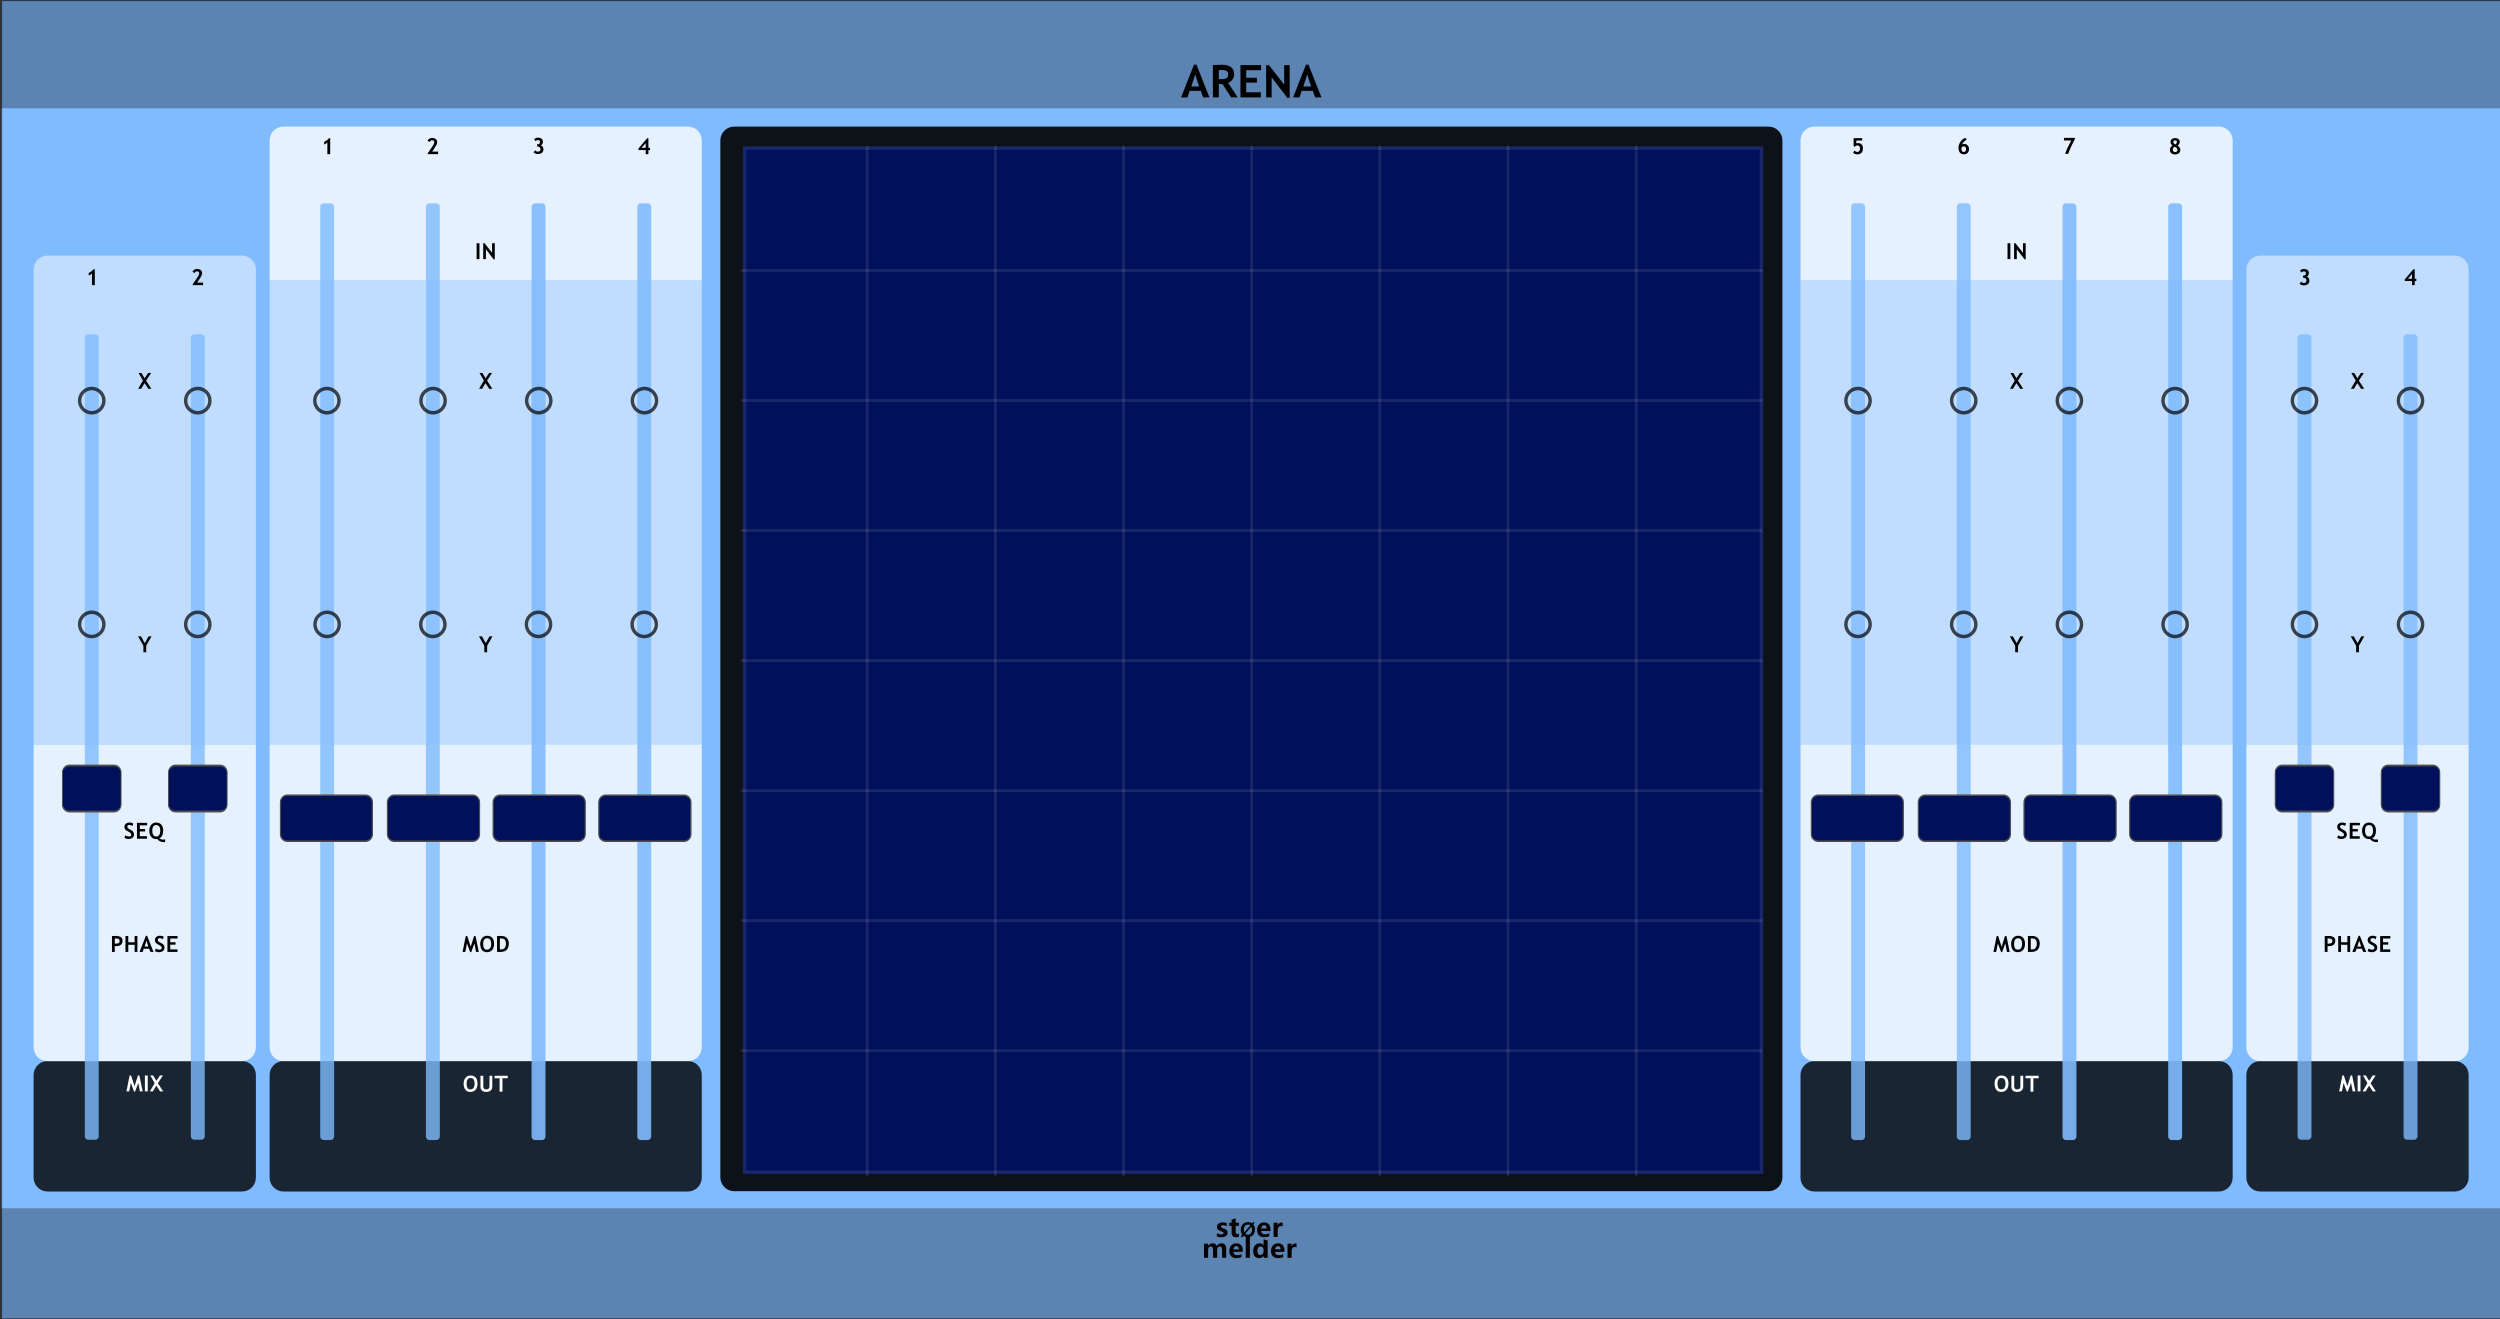 <?xml version="1.0" encoding="UTF-8" standalone="no"?>
<!DOCTYPE svg PUBLIC "-//W3C//DTD SVG 1.1//EN" "http://www.w3.org/Graphics/SVG/1.1/DTD/svg11.dtd">
<svg width="100%" height="100%" viewBox="0 0 720 380" version="1.1" xmlns="http://www.w3.org/2000/svg" xmlns:xlink="http://www.w3.org/1999/xlink" xml:space="preserve" xmlns:serif="http://www.serif.com/" style="fill-rule:evenodd;clip-rule:evenodd;stroke-linecap:round;stroke-linejoin:round;stroke-miterlimit:1.5;">
    <rect x="0" y="0" width="720" height="380" fill="#808080" stroke="none"/>
    <g id="panel" transform="matrix(0.835,0,0,1.043,-758.837,250.623)">
        <g transform="matrix(14.376,0,0,0.959,909.09,-240.235)">
            <rect x="0" y="0" width="60" height="380" style="fill:rgb(128,187,254);"/>
        </g>
        <g transform="matrix(1.198,0,0,0.959,1304.07,-213.396)">
            <g transform="matrix(13,0,0,13,10.058,0)">
                <path d="M0.491,0L0.438,-0.145L0.193,-0.145L0.144,0L0.002,0L0.288,-0.725L0.343,-0.725L0.631,0L0.491,0ZM0.315,-0.506L0.229,-0.242L0.401,-0.242L0.315,-0.506Z" style="fill-rule:nonzero;"/>
            </g>
            <g transform="matrix(13,0,0,13,18.291,0)">
                <path d="M0.477,0L0.286,-0.295C0.266,-0.296 0.24,-0.297 0.205,-0.299L0.205,0L0.073,0L0.073,-0.715C0.08,-0.715 0.108,-0.717 0.156,-0.719C0.204,-0.721 0.242,-0.723 0.271,-0.723C0.453,-0.723 0.544,-0.652 0.544,-0.512C0.544,-0.469 0.531,-0.431 0.506,-0.396C0.481,-0.361 0.45,-0.337 0.412,-0.322L0.623,0L0.477,0ZM0.205,-0.605L0.205,-0.406C0.229,-0.404 0.246,-0.403 0.259,-0.403C0.312,-0.403 0.351,-0.411 0.375,-0.426C0.4,-0.441 0.412,-0.47 0.412,-0.513C0.412,-0.548 0.399,-0.573 0.373,-0.587C0.346,-0.601 0.305,-0.608 0.248,-0.608C0.234,-0.608 0.22,-0.607 0.205,-0.605Z" style="fill-rule:nonzero;"/>
            </g>
            <g transform="matrix(13,0,0,13,26.232,0)">
                <path d="M0.2,-0.603L0.2,-0.435L0.437,-0.435L0.437,-0.327L0.2,-0.327L0.2,-0.113L0.524,-0.113L0.524,0L0.073,0L0.073,-0.715L0.53,-0.715L0.53,-0.603L0.2,-0.603Z" style="fill-rule:nonzero;"/>
            </g>
            <g transform="matrix(13,0,0,13,33.627,0)">
                <path d="M0.542,0.01L0.195,-0.443L0.195,0L0.073,0L0.073,-0.715L0.134,-0.715L0.472,-0.284L0.472,-0.715L0.594,-0.715L0.594,0.01L0.542,0.01Z" style="fill-rule:nonzero;"/>
            </g>
            <g transform="matrix(13,0,0,13,42.304,0)">
                <path d="M0.491,0L0.438,-0.145L0.193,-0.145L0.144,0L0.002,0L0.288,-0.725L0.343,-0.725L0.631,0L0.491,0ZM0.315,-0.506L0.229,-0.242L0.401,-0.242L0.315,-0.506Z" style="fill-rule:nonzero;"/>
            </g>
        </g>
        <g transform="matrix(0.84,0,0,0.84,508.337,16.211)">
            <g transform="matrix(1.198,0,0,0.959,893.633,-224.914)">
                <g transform="matrix(9,0,0,9,64.006,347.267)">
                    <path d="M0.919,0L0.762,0L0.762,-0.308C0.762,-0.391 0.732,-0.432 0.671,-0.432C0.643,-0.432 0.62,-0.42 0.602,-0.395C0.583,-0.369 0.574,-0.339 0.574,-0.303L0.574,0L0.417,0L0.417,-0.312C0.417,-0.392 0.387,-0.432 0.327,-0.432C0.298,-0.432 0.274,-0.42 0.256,-0.396C0.238,-0.372 0.229,-0.341 0.229,-0.301L0.229,0L0.072,0L0.072,-0.54L0.229,-0.54L0.229,-0.456L0.231,-0.456C0.25,-0.486 0.275,-0.51 0.307,-0.528C0.338,-0.545 0.371,-0.553 0.405,-0.553C0.481,-0.553 0.533,-0.519 0.561,-0.451C0.603,-0.519 0.663,-0.553 0.743,-0.553C0.86,-0.553 0.919,-0.481 0.919,-0.335L0.919,0Z" style="fill:rgb(10,1,1);fill-rule:nonzero;"/>
                </g>
                <g transform="matrix(9,0,0,9,72.978,347.267)">
                    <path d="M0.551,-0.226L0.196,-0.226C0.201,-0.142 0.252,-0.1 0.347,-0.1C0.407,-0.1 0.459,-0.115 0.505,-0.144L0.505,-0.028C0.456,-0.001 0.391,0.013 0.312,0.013C0.226,0.013 0.159,-0.011 0.111,-0.06C0.063,-0.108 0.04,-0.176 0.04,-0.262C0.04,-0.348 0.065,-0.419 0.116,-0.472C0.167,-0.526 0.23,-0.553 0.307,-0.553C0.384,-0.553 0.443,-0.53 0.487,-0.484C0.53,-0.437 0.551,-0.374 0.551,-0.292L0.551,-0.226ZM0.404,-0.324C0.404,-0.405 0.372,-0.445 0.306,-0.445C0.279,-0.445 0.255,-0.434 0.234,-0.412C0.214,-0.39 0.201,-0.361 0.195,-0.324L0.404,-0.324Z" style="fill:rgb(10,1,1);fill-rule:nonzero;"/>
                </g>
                <g transform="matrix(9,0,0,9,78.351,347.267)">
                    <rect x="0.069" y="-0.799" width="0.157" height="0.799" style="fill:rgb(10,1,1);fill-rule:nonzero;"/>
                </g>
                <g transform="matrix(9,0,0,9,81.149,347.267)">
                    <path d="M0.593,0L0.436,0L0.436,-0.076L0.433,-0.076C0.395,-0.017 0.339,0.013 0.264,0.013C0.195,0.013 0.141,-0.011 0.1,-0.06C0.06,-0.108 0.04,-0.174 0.04,-0.258C0.04,-0.346 0.062,-0.418 0.108,-0.472C0.153,-0.526 0.212,-0.553 0.286,-0.553C0.356,-0.553 0.405,-0.528 0.433,-0.477L0.436,-0.477L0.438,-0.707L0.593,-0.658L0.593,0ZM0.438,-0.306C0.438,-0.342 0.427,-0.372 0.405,-0.396C0.383,-0.42 0.356,-0.432 0.323,-0.432C0.284,-0.432 0.254,-0.417 0.232,-0.386C0.21,-0.356 0.199,-0.315 0.199,-0.263C0.199,-0.213 0.21,-0.175 0.231,-0.148C0.252,-0.121 0.281,-0.108 0.318,-0.108C0.353,-0.108 0.382,-0.122 0.404,-0.15C0.427,-0.179 0.438,-0.215 0.438,-0.261L0.438,-0.306Z" style="fill:rgb(10,1,1);fill-rule:nonzero;"/>
                </g>
                <g transform="matrix(9,0,0,9,87.265,347.267)">
                    <path d="M0.551,-0.226L0.196,-0.226C0.201,-0.142 0.252,-0.1 0.347,-0.1C0.407,-0.1 0.459,-0.115 0.505,-0.144L0.505,-0.028C0.456,-0.001 0.391,0.013 0.312,0.013C0.226,0.013 0.159,-0.011 0.111,-0.06C0.063,-0.108 0.04,-0.176 0.04,-0.262C0.04,-0.348 0.065,-0.419 0.116,-0.472C0.167,-0.526 0.23,-0.553 0.307,-0.553C0.384,-0.553 0.443,-0.53 0.487,-0.484C0.53,-0.437 0.551,-0.374 0.551,-0.292L0.551,-0.226ZM0.404,-0.324C0.404,-0.405 0.372,-0.445 0.306,-0.445C0.279,-0.445 0.255,-0.434 0.234,-0.412C0.214,-0.39 0.201,-0.361 0.195,-0.324L0.404,-0.324Z" style="fill:rgb(10,1,1);fill-rule:nonzero;"/>
                </g>
                <g transform="matrix(9,0,0,9,92.639,347.267)">
                    <path d="M0.416,-0.397C0.397,-0.408 0.374,-0.414 0.346,-0.414C0.31,-0.414 0.282,-0.4 0.261,-0.373C0.24,-0.345 0.229,-0.308 0.229,-0.26L0.229,0L0.072,0L0.072,-0.54L0.229,-0.54L0.229,-0.438L0.231,-0.438C0.257,-0.512 0.305,-0.549 0.374,-0.549C0.392,-0.549 0.406,-0.547 0.416,-0.543L0.416,-0.397Z" style="fill:rgb(10,1,1);fill-rule:nonzero;"/>
                </g>
            </g>
            <g transform="matrix(1.198,0,0,0.959,893.495,-231.786)">
                <g transform="matrix(9,0,0,9,68.666,347.267)">
                    <path d="M0.058,-0.145C0.112,-0.112 0.165,-0.096 0.216,-0.096C0.281,-0.096 0.314,-0.113 0.314,-0.148C0.314,-0.173 0.287,-0.193 0.233,-0.21C0.166,-0.231 0.12,-0.254 0.095,-0.28C0.07,-0.305 0.058,-0.34 0.058,-0.383C0.058,-0.436 0.079,-0.478 0.122,-0.508C0.165,-0.538 0.221,-0.553 0.291,-0.553C0.34,-0.553 0.388,-0.546 0.434,-0.531L0.434,-0.407C0.392,-0.432 0.346,-0.444 0.295,-0.444C0.27,-0.444 0.25,-0.44 0.235,-0.431C0.22,-0.422 0.212,-0.41 0.212,-0.396C0.212,-0.371 0.235,-0.351 0.28,-0.335C0.329,-0.319 0.366,-0.304 0.39,-0.291C0.415,-0.278 0.434,-0.26 0.447,-0.238C0.459,-0.216 0.466,-0.191 0.466,-0.163C0.466,-0.107 0.444,-0.064 0.399,-0.033C0.354,-0.002 0.295,0.013 0.22,0.013C0.162,0.013 0.107,0.004 0.058,-0.015L0.058,-0.145Z" style="fill:rgb(10,1,1);fill-rule:nonzero;"/>
                </g>
                <g transform="matrix(9,0,0,9,73.244,347.267)">
                    <path d="M0.39,-0.006C0.366,0.007 0.33,0.013 0.282,0.013C0.167,0.013 0.11,-0.047 0.11,-0.167L0.11,-0.422L0.021,-0.422L0.021,-0.54L0.11,-0.54L0.11,-0.659L0.267,-0.704L0.267,-0.54L0.39,-0.54L0.39,-0.422L0.267,-0.422L0.267,-0.195C0.267,-0.137 0.289,-0.108 0.335,-0.108C0.353,-0.108 0.371,-0.114 0.39,-0.124L0.39,-0.006Z" style="fill:rgb(10,1,1);fill-rule:nonzero;"/>
                </g>
                <g transform="matrix(6.6,0,0,6.6,77.105,347.267)">
                    <path d="M0.106,0.032L0.043,-0.021L0.122,-0.115C0.067,-0.183 0.04,-0.268 0.04,-0.368C0.04,-0.487 0.075,-0.584 0.144,-0.658C0.213,-0.732 0.305,-0.769 0.418,-0.769C0.5,-0.769 0.571,-0.748 0.63,-0.706L0.698,-0.785L0.761,-0.733L0.689,-0.65C0.748,-0.581 0.778,-0.493 0.778,-0.384C0.778,-0.266 0.743,-0.17 0.674,-0.097C0.605,-0.023 0.516,0.013 0.406,0.013C0.32,0.013 0.246,-0.011 0.182,-0.059L0.106,0.032ZM0.54,-0.6C0.506,-0.628 0.463,-0.642 0.413,-0.642C0.349,-0.642 0.297,-0.617 0.258,-0.569C0.218,-0.52 0.199,-0.455 0.199,-0.375C0.199,-0.319 0.208,-0.273 0.227,-0.234L0.54,-0.6ZM0.275,-0.165C0.311,-0.131 0.356,-0.114 0.409,-0.114C0.473,-0.114 0.524,-0.137 0.563,-0.184C0.601,-0.231 0.62,-0.294 0.62,-0.374C0.62,-0.435 0.61,-0.488 0.588,-0.533L0.275,-0.165Z" style="fill-rule:nonzero;"/>
                </g>
                <g transform="matrix(9,0,0,9,82.605,347.267)">
                    <path d="M0.551,-0.226L0.196,-0.226C0.201,-0.142 0.252,-0.1 0.347,-0.1C0.407,-0.1 0.459,-0.115 0.505,-0.144L0.505,-0.028C0.456,-0.001 0.391,0.013 0.312,0.013C0.226,0.013 0.159,-0.011 0.111,-0.06C0.063,-0.108 0.04,-0.176 0.04,-0.262C0.04,-0.348 0.065,-0.419 0.116,-0.472C0.167,-0.526 0.23,-0.553 0.307,-0.553C0.384,-0.553 0.443,-0.53 0.487,-0.484C0.53,-0.437 0.551,-0.374 0.551,-0.292L0.551,-0.226ZM0.404,-0.324C0.404,-0.405 0.372,-0.445 0.306,-0.445C0.279,-0.445 0.255,-0.434 0.234,-0.412C0.214,-0.39 0.201,-0.361 0.195,-0.324L0.404,-0.324Z" style="fill:rgb(10,1,1);fill-rule:nonzero;"/>
                </g>
                <g transform="matrix(9,0,0,9,87.979,347.267)">
                    <path d="M0.416,-0.397C0.397,-0.408 0.374,-0.414 0.346,-0.414C0.31,-0.414 0.282,-0.4 0.261,-0.373C0.24,-0.345 0.229,-0.308 0.229,-0.26L0.229,0L0.072,0L0.072,-0.54L0.229,-0.54L0.229,-0.438L0.231,-0.438C0.257,-0.512 0.305,-0.549 0.374,-0.549C0.392,-0.549 0.406,-0.547 0.416,-0.543L0.416,-0.397Z" style="fill:rgb(10,1,1);fill-rule:nonzero;"/>
                </g>
            </g>
        </g>
        <g transform="matrix(5.101,0,0,1.818,1062.29,-538.329)">
            <rect x="-30.034" y="347.456" width="169.102" height="16.91" style="fill:rgb(4,4,4);fill-opacity:0.3;"/>
        </g>
        <g transform="matrix(5.101,0,0,1.763,1062.29,-852.772)">
            <rect x="-30.034" y="347.456" width="169.102" height="16.91" style="fill:rgb(4,4,4);fill-opacity:0.3;"/>
        </g>
        <g transform="matrix(38.513,0,0,25.566,-530.806,-292.473)">
            <rect x="37.388" y="2.043" width="22.397" height="14.247" style="fill:none;stroke:black;stroke-opacity:0.6;stroke-width:0.02px;"/>
        </g>
        <g transform="matrix(1.127,0,0,1.345,914.619,-23.865)">
            <path d="M73.138,59.774C73.138,58.201 71.233,56.924 68.887,56.924L9.358,56.924C7.012,56.924 5.107,58.201 5.107,59.774L5.107,80.854C5.107,82.427 7.012,83.704 9.358,83.704L68.887,83.704C71.233,83.704 73.138,82.427 73.138,80.854L73.138,59.774Z" style="fill-opacity:0.8;"/>
        </g>
        <g transform="matrix(1.127,0,0,3.264,914.619,-220.482)">
            <path d="M73.138,56.924L5.107,56.924L5.107,82.529C5.107,83.178 7.012,83.704 9.358,83.704L68.887,83.704C71.233,83.704 73.138,83.178 73.138,82.529L73.138,56.924Z" style="fill:white;fill-opacity:0.8;"/>
        </g>
        <g transform="matrix(2.191,0,0,1.345,990.588,-23.865)">
            <path d="M73.138,59.774C73.138,58.201 72.158,56.924 70.95,56.924L7.294,56.924C6.087,56.924 5.107,58.201 5.107,59.774L5.107,80.854C5.107,82.427 6.087,83.704 7.294,83.704L70.95,83.704C72.158,83.704 73.138,82.427 73.138,80.854L73.138,59.774Z" style="fill-opacity:0.8;"/>
        </g>
        <g transform="matrix(2.191,0,0,4.785,990.588,-435.208)">
            <rect x="5.107" y="56.924" width="68.031" height="26.78" style="fill:white;fill-opacity:0.5;"/>
        </g>
        <g transform="matrix(1.127,0,0,5.041,914.619,-456.666)">
            <path d="M73.138,57.684C73.138,57.264 71.233,56.924 68.887,56.924L9.358,56.924C7.012,56.924 5.107,57.264 5.107,57.684L5.107,83.704L73.138,83.704L73.138,57.684Z" style="fill:white;fill-opacity:0.5;"/>
        </g>
        <g transform="matrix(2.191,0,0,3.264,990.588,-220.498)">
            <path d="M73.138,56.924L5.107,56.924L5.107,82.529C5.107,83.178 6.087,83.704 7.294,83.704L70.95,83.704C72.158,83.704 73.138,83.178 73.138,82.529L73.138,56.924Z" style="fill:white;fill-opacity:0.8;"/>
        </g>
        <g transform="matrix(2.191,0,0,1.587,990.588,-295.68)">
            <path d="M73.138,59.34C73.138,58.006 72.158,56.924 70.95,56.924L7.294,56.924C6.087,56.924 5.107,58.006 5.107,59.34L5.107,83.704L73.138,83.704L73.138,59.34Z" style="fill:white;fill-opacity:0.8;"/>
        </g>
        <g transform="matrix(1.127,0,0,1.345,1677.82,-23.865)">
            <path d="M73.138,59.774C73.138,58.201 71.233,56.924 68.887,56.924L9.358,56.924C7.012,56.924 5.107,58.201 5.107,59.774L5.107,80.854C5.107,82.427 7.012,83.704 9.358,83.704L68.887,83.704C71.233,83.704 73.138,82.427 73.138,80.854L73.138,59.774Z" style="fill-opacity:0.8;"/>
        </g>
        <g transform="matrix(2.191,0,0,1.345,1518.61,-23.865)">
            <path d="M73.138,59.774C73.138,58.201 72.158,56.924 70.95,56.924L7.294,56.924C6.087,56.924 5.107,58.201 5.107,59.774L5.107,80.854C5.107,82.427 6.087,83.704 7.294,83.704L70.95,83.704C72.158,83.704 73.138,82.427 73.138,80.854L73.138,59.774Z" style="fill-opacity:0.8;"/>
        </g>
        <g transform="matrix(2.191,0,0,4.785,1518.61,-435.208)">
            <rect x="5.107" y="56.924" width="68.031" height="26.78" style="fill:white;fill-opacity:0.5;"/>
        </g>
        <g transform="matrix(2.191,0,0,3.264,1518.61,-220.498)">
            <path d="M73.138,56.924L5.107,56.924L5.107,82.529C5.107,83.178 6.087,83.704 7.294,83.704L70.95,83.704C72.158,83.704 73.138,83.178 73.138,82.529L73.138,56.924Z" style="fill:white;fill-opacity:0.8;"/>
        </g>
        <g transform="matrix(2.191,0,0,1.587,1518.61,-295.68)">
            <path d="M73.138,59.34C73.138,58.006 72.158,56.924 70.95,56.924L7.294,56.924C6.087,56.924 5.107,58.006 5.107,59.34L5.107,83.704L73.138,83.704L73.138,59.34Z" style="fill:white;fill-opacity:0.8;"/>
        </g>
        <g transform="matrix(1.127,0,0,3.264,1677.82,-220.482)">
            <path d="M73.138,56.924L5.107,56.924L5.107,82.529C5.107,83.178 7.012,83.704 9.358,83.704L68.887,83.704C71.233,83.704 73.138,83.178 73.138,82.529L73.138,56.924Z" style="fill:white;fill-opacity:0.8;"/>
        </g>
        <g transform="matrix(1.127,0,0,5.041,1677.82,-456.666)">
            <path d="M73.138,57.684C73.138,57.264 71.233,56.924 68.887,56.924L9.358,56.924C7.012,56.924 5.107,57.264 5.107,57.684L5.107,83.704L73.138,83.704L73.138,57.684Z" style="fill:white;fill-opacity:0.5;"/>
        </g>
        <g transform="matrix(1.79,0,0,1.425,1133.42,-280.593)">
            <path d="M217.954,55.503C217.954,54.018 216.755,52.812 215.277,52.812L15.985,52.812C14.507,52.812 13.307,54.018 13.307,55.503L13.307,256.419C13.307,257.904 14.507,259.11 15.985,259.11L215.277,259.11C216.755,259.11 217.954,257.904 217.954,256.419L217.954,55.503Z" style="fill-opacity:0.9;"/>
        </g>
        <g transform="matrix(0.984,0,0,1.184,22.039,38.088)">
            <g transform="matrix(5.257,0,0,8.948,1134.72,-710.331)">
                <rect x="5.107" y="56.924" width="68.031" height="26.78" style="fill:rgb(0,16,90);"/>
                <path d="M73.138,83.704L5.107,83.704L5.107,56.924L73.138,56.924L73.138,83.704ZM5.339,57.014L5.339,83.614L72.906,83.614L72.906,57.014L5.339,57.014Z" style="fill:white;fill-opacity:0.1;"/>
            </g>
            <g transform="matrix(1.029,0,0,1.035,-30.089,-3.812)">
                <g transform="matrix(1.198,0,0,0.959,963,-235.7)">
                    <path d="M162.555,167.946L452.499,167.946" style="fill:none;stroke:white;stroke-opacity:0.1;stroke-width:0.67px;stroke-linecap:butt;"/>
                </g>
                <g transform="matrix(1.198,0,0,0.959,963,-206.397)">
                    <path d="M162.555,167.946L452.499,167.946" style="fill:none;stroke:white;stroke-opacity:0.1;stroke-width:0.67px;stroke-linecap:butt;"/>
                </g>
                <g transform="matrix(1.198,0,0,0.959,963,-177.095)">
                    <path d="M162.555,167.946L452.499,167.946" style="fill:none;stroke:white;stroke-opacity:0.1;stroke-width:0.67px;stroke-linecap:butt;"/>
                </g>
                <g transform="matrix(1.198,0,0,0.959,963,-147.793)">
                    <path d="M162.555,167.946L452.499,167.946" style="fill:none;stroke:white;stroke-opacity:0.1;stroke-width:0.67px;stroke-linecap:butt;"/>
                </g>
                <g transform="matrix(1.198,0,0,0.959,963,-265.002)">
                    <path d="M162.555,167.946L452.499,167.946" style="fill:none;stroke:white;stroke-opacity:0.1;stroke-width:0.67px;stroke-linecap:butt;"/>
                </g>
                <g transform="matrix(1.198,0,0,0.959,963,-294.304)">
                    <path d="M162.555,167.946L452.499,167.946" style="fill:none;stroke:white;stroke-opacity:0.1;stroke-width:0.67px;stroke-linecap:butt;"/>
                </g>
                <g transform="matrix(1.198,0,0,0.959,963,-323.606)">
                    <path d="M162.555,167.946L452.499,167.946" style="fill:none;stroke:white;stroke-opacity:0.1;stroke-width:0.67px;stroke-linecap:butt;"/>
                </g>
            </g>
            <g transform="matrix(1.029,0,0,1.035,-22.336,-6.483)">
                <g transform="matrix(1.198,0,0,0.959,971.341,-323.606)">
                    <path d="M294.25,141.591L294.25,383.101" style="fill:none;stroke:white;stroke-opacity:0.1;stroke-width:0.75px;stroke-linecap:butt;"/>
                </g>
                <g transform="matrix(1.198,0,0,0.959,1015,-323.606)">
                    <path d="M294.25,141.591L294.25,383.101" style="fill:none;stroke:white;stroke-opacity:0.1;stroke-width:0.75px;stroke-linecap:butt;"/>
                </g>
                <g transform="matrix(1.198,0,0,0.959,1058.66,-323.606)">
                    <path d="M294.25,141.591L294.25,383.101" style="fill:none;stroke:white;stroke-opacity:0.1;stroke-width:0.75px;stroke-linecap:butt;"/>
                </g>
                <g transform="matrix(1.198,0,0,0.959,1102.31,-323.599)">
                    <path d="M294.25,141.591L294.25,383.101" style="fill:none;stroke:white;stroke-opacity:0.1;stroke-width:0.75px;stroke-linecap:butt;"/>
                </g>
                <g transform="matrix(1.198,0,0,0.959,840.367,-323.599)">
                    <path d="M294.25,141.591L294.25,383.101" style="fill:none;stroke:white;stroke-opacity:0.1;stroke-width:0.75px;stroke-linecap:butt;"/>
                </g>
                <g transform="matrix(1.198,0,0,0.959,927.683,-323.606)">
                    <path d="M294.25,141.591L294.25,383.101" style="fill:none;stroke:white;stroke-opacity:0.1;stroke-width:0.75px;stroke-linecap:butt;"/>
                </g>
                <g transform="matrix(1.198,0,0,0.959,884.025,-323.606)">
                    <path d="M294.25,141.591L294.25,383.101" style="fill:none;stroke:white;stroke-opacity:0.1;stroke-width:0.75px;stroke-linecap:butt;"/>
                </g>
            </g>
        </g>
        <g transform="matrix(1,0,0,1,-0.544,0)">
            <g transform="matrix(1.675,0,0,0.992,981.243,-249.26)">
                <path d="M25.865,66.602C25.865,66.068 25.544,65.635 25.149,65.635L23.719,65.635C23.324,65.635 23.004,66.068 23.004,66.602L23.004,325.411C23.004,325.944 23.324,326.377 23.719,326.377L25.149,326.377C25.544,326.377 25.865,325.944 25.865,325.411L25.865,66.602Z" style="fill:rgb(128,187,254);fill-opacity:0.8;"/>
            </g>
            <g transform="matrix(1.675,0,0,0.992,1090.61,-249.26)">
                <path d="M25.865,66.602C25.865,66.068 25.544,65.635 25.149,65.635L23.719,65.635C23.324,65.635 23.004,66.068 23.004,66.602L23.004,325.411C23.004,325.944 23.324,326.377 23.719,326.377L25.149,326.377C25.544,326.377 25.865,325.944 25.865,325.411L25.865,66.602Z" style="fill:rgb(128,187,254);fill-opacity:0.9;"/>
            </g>
            <g transform="matrix(1.675,0,0,0.992,1017.7,-249.26)">
                <path d="M25.865,66.602C25.865,66.068 25.544,65.635 25.149,65.635L23.719,65.635C23.324,65.635 23.004,66.068 23.004,66.602L23.004,325.411C23.004,325.944 23.324,326.377 23.719,326.377L25.149,326.377C25.544,326.377 25.865,325.944 25.865,325.411L25.865,66.602Z" style="fill:rgb(128,187,254);fill-opacity:0.8;"/>
            </g>
            <g transform="matrix(1.675,0,0,0.992,1054.15,-249.26)">
                <path d="M25.865,66.602C25.865,66.068 25.544,65.635 25.149,65.635L23.719,65.635C23.324,65.635 23.004,66.068 23.004,66.602L23.004,325.411C23.004,325.944 23.324,326.377 23.719,326.377L25.149,326.377C25.544,326.377 25.865,325.944 25.865,325.411L25.865,66.602Z" style="fill:rgb(128,187,254);fill-opacity:0.9;"/>
            </g>
        </g>
        <g transform="matrix(1.675,0,0,0.853,899.512,-203.97)">
            <path d="M25.865,66.759C25.865,66.139 25.544,65.635 25.149,65.635L23.719,65.635C23.324,65.635 23.004,66.139 23.004,66.759L23.004,325.254C23.004,325.874 23.324,326.377 23.719,326.377L25.149,326.377C25.544,326.377 25.865,325.874 25.865,325.254L25.865,66.759Z" style="fill:rgb(128,187,254);fill-opacity:0.8;"/>
        </g>
        <g transform="matrix(1.675,0,0,0.853,936.083,-203.97)">
            <path d="M25.865,66.759C25.865,66.139 25.544,65.635 25.149,65.635L23.719,65.635C23.324,65.635 23.004,66.139 23.004,66.759L23.004,325.254C23.004,325.874 23.324,326.377 23.719,326.377L25.149,326.377C25.544,326.377 25.865,325.874 25.865,325.254L25.865,66.759Z" style="fill:rgb(128,187,254);fill-opacity:0.8;"/>
        </g>
        <g transform="matrix(1,0,0,1,-0.544,0)">
            <g transform="matrix(1.675,0,0,0.992,1618.63,-249.26)">
                <path d="M25.865,66.602C25.865,66.068 25.544,65.635 25.149,65.635L23.719,65.635C23.324,65.635 23.004,66.068 23.004,66.602L23.004,325.411C23.004,325.944 23.324,326.377 23.719,326.377L25.149,326.377C25.544,326.377 25.865,325.944 25.865,325.411L25.865,66.602Z" style="fill:rgb(128,187,254);fill-opacity:0.9;"/>
            </g>
            <g transform="matrix(1.675,0,0,0.992,1545.72,-249.26)">
                <path d="M25.865,66.602C25.865,66.068 25.544,65.635 25.149,65.635L23.719,65.635C23.324,65.635 23.004,66.068 23.004,66.602L23.004,325.411C23.004,325.944 23.324,326.377 23.719,326.377L25.149,326.377C25.544,326.377 25.865,325.944 25.865,325.411L25.865,66.602Z" style="fill:rgb(128,187,254);fill-opacity:0.8;"/>
            </g>
            <g transform="matrix(1.675,0,0,0.992,1582.18,-249.26)">
                <path d="M25.865,66.602C25.865,66.068 25.544,65.635 25.149,65.635L23.719,65.635C23.324,65.635 23.004,66.068 23.004,66.602L23.004,325.411C23.004,325.944 23.324,326.377 23.719,326.377L25.149,326.377C25.544,326.377 25.865,325.944 25.865,325.411L25.865,66.602Z" style="fill:rgb(128,187,254);fill-opacity:0.9;"/>
            </g>
            <g transform="matrix(1.675,0,0,0.992,1509.27,-249.26)">
                <path d="M25.865,66.602C25.865,66.068 25.544,65.635 25.149,65.635L23.719,65.635C23.324,65.635 23.004,66.068 23.004,66.602L23.004,325.411C23.004,325.944 23.324,326.377 23.719,326.377L25.149,326.377C25.544,326.377 25.865,325.944 25.865,325.411L25.865,66.602Z" style="fill:rgb(128,187,254);fill-opacity:0.8;"/>
            </g>
        </g>
        <g transform="matrix(1.675,0,0,0.853,1662.71,-203.97)">
            <path d="M25.865,66.759C25.865,66.139 25.544,65.635 25.149,65.635L23.719,65.635C23.324,65.635 23.004,66.139 23.004,66.759L23.004,325.254C23.004,325.874 23.324,326.377 23.719,326.377L25.149,326.377C25.544,326.377 25.865,325.874 25.865,325.254L25.865,66.759Z" style="fill:rgb(128,187,254);fill-opacity:0.8;"/>
        </g>
        <g transform="matrix(1.675,0,0,0.853,1699.28,-203.97)">
            <path d="M25.865,66.759C25.865,66.139 25.544,65.635 25.149,65.635L23.719,65.635C23.324,65.635 23.004,66.139 23.004,66.759L23.004,325.254C23.004,325.874 23.324,326.377 23.719,326.377L25.149,326.377C25.544,326.377 25.865,325.874 25.865,325.254L25.865,66.759Z" style="fill:rgb(128,187,254);fill-opacity:0.8;"/>
        </g>
        <g transform="matrix(1,0,0,1,-0.325,0)">
            <g transform="matrix(1.253,0,0,1.347,989.779,-297.939)">
                <path d="M38.128,207.245C38.128,206.459 37.271,205.822 36.216,205.822L14.743,205.822C13.688,205.822 12.831,206.459 12.831,207.245L12.831,213.815C12.831,214.601 13.688,215.238 14.743,215.238L36.216,215.238C37.271,215.238 38.128,214.601 38.128,213.815L38.128,207.245Z" style="fill:rgb(0,16,90);stroke:rgb(77,77,77);stroke-width:0.34px;stroke-linecap:square;"/>
            </g>
            <g transform="matrix(1.255,0,0,1.347,1026.65,-297.939)">
                <path d="M38.128,207.245C38.128,206.459 37.272,205.822 36.218,205.822L14.74,205.822C13.687,205.822 12.831,206.459 12.831,207.245L12.831,213.815C12.831,214.601 13.687,215.238 14.74,215.238L36.218,215.238C37.272,215.238 38.128,214.601 38.128,213.815L38.128,207.245Z" style="fill:rgb(0,16,90);stroke:rgb(77,77,77);stroke-width:0.34px;stroke-linecap:square;"/>
            </g>
            <g transform="matrix(1.255,0,0,1.347,1063.1,-297.939)">
                <path d="M38.128,207.245C38.128,206.459 37.272,205.822 36.218,205.822L14.74,205.822C13.687,205.822 12.831,206.459 12.831,207.245L12.831,213.815C12.831,214.601 13.687,215.238 14.74,215.238L36.218,215.238C37.272,215.238 38.128,214.601 38.128,213.815L38.128,207.245Z" style="fill:rgb(0,16,90);stroke:rgb(77,77,77);stroke-width:0.34px;stroke-linecap:square;"/>
            </g>
            <g transform="matrix(1.255,0,0,1.347,1099.56,-297.939)">
                <path d="M38.128,207.245C38.128,206.459 37.272,205.822 36.218,205.822L14.74,205.822C13.687,205.822 12.831,206.459 12.831,207.245L12.831,213.815C12.831,214.601 13.687,215.238 14.74,215.238L36.218,215.238C37.272,215.238 38.128,214.601 38.128,213.815L38.128,207.245Z" style="fill:rgb(0,16,90);stroke:rgb(77,77,77);stroke-width:0.34px;stroke-linecap:square;"/>
            </g>
        </g>
        <g transform="matrix(0.799,0,0,1.347,920.074,-306.143)">
            <path d="M38.128,207.245C38.128,206.459 36.784,205.822 35.13,205.822L15.829,205.822C14.175,205.822 12.831,206.459 12.831,207.245L12.831,213.815C12.831,214.601 14.175,215.238 15.829,215.238L35.13,215.238C36.784,215.238 38.128,214.601 38.128,213.815L38.128,207.245Z" style="fill:rgb(0,16,90);stroke:rgb(77,77,77);stroke-width:0.39px;stroke-linecap:square;"/>
        </g>
        <g transform="matrix(0.799,0,0,1.347,956.645,-306.143)">
            <path d="M38.128,207.245C38.128,206.459 36.784,205.822 35.13,205.822L15.829,205.822C14.175,205.822 12.831,206.459 12.831,207.245L12.831,213.815C12.831,214.601 14.175,215.238 15.829,215.238L35.13,215.238C36.784,215.238 38.128,214.601 38.128,213.815L38.128,207.245Z" style="fill:rgb(0,16,90);stroke:rgb(77,77,77);stroke-width:0.39px;stroke-linecap:square;"/>
        </g>
        <g transform="matrix(1,0,0,1,-0.325,0)">
            <g transform="matrix(1.253,0,0,1.347,1517.8,-297.939)">
                <path d="M38.128,207.245C38.128,206.459 37.271,205.822 36.216,205.822L14.743,205.822C13.688,205.822 12.831,206.459 12.831,207.245L12.831,213.815C12.831,214.601 13.688,215.238 14.743,215.238L36.216,215.238C37.271,215.238 38.128,214.601 38.128,213.815L38.128,207.245Z" style="fill:rgb(0,16,90);stroke:rgb(77,77,77);stroke-width:0.34px;stroke-linecap:square;"/>
            </g>
            <g transform="matrix(1.255,0,0,1.347,1554.67,-297.939)">
                <path d="M38.128,207.245C38.128,206.459 37.272,205.822 36.218,205.822L14.74,205.822C13.687,205.822 12.831,206.459 12.831,207.245L12.831,213.815C12.831,214.601 13.687,215.238 14.74,215.238L36.218,215.238C37.272,215.238 38.128,214.601 38.128,213.815L38.128,207.245Z" style="fill:rgb(0,16,90);stroke:rgb(77,77,77);stroke-width:0.34px;stroke-linecap:square;"/>
            </g>
            <g transform="matrix(1.255,0,0,1.347,1591.12,-297.939)">
                <path d="M38.128,207.245C38.128,206.459 37.272,205.822 36.218,205.822L14.74,205.822C13.687,205.822 12.831,206.459 12.831,207.245L12.831,213.815C12.831,214.601 13.687,215.238 14.74,215.238L36.218,215.238C37.272,215.238 38.128,214.601 38.128,213.815L38.128,207.245Z" style="fill:rgb(0,16,90);stroke:rgb(77,77,77);stroke-width:0.34px;stroke-linecap:square;"/>
            </g>
            <g transform="matrix(1.255,0,0,1.347,1627.58,-297.939)">
                <path d="M38.128,207.245C38.128,206.459 37.272,205.822 36.218,205.822L14.74,205.822C13.687,205.822 12.831,206.459 12.831,207.245L12.831,213.815C12.831,214.601 13.687,215.238 14.74,215.238L36.218,215.238C37.272,215.238 38.128,214.601 38.128,213.815L38.128,207.245Z" style="fill:rgb(0,16,90);stroke:rgb(77,77,77);stroke-width:0.34px;stroke-linecap:square;"/>
            </g>
        </g>
        <g transform="matrix(0.799,0,0,1.347,1683.27,-306.143)">
            <path d="M38.128,207.245C38.128,206.459 36.784,205.822 35.13,205.822L15.829,205.822C14.175,205.822 12.831,206.459 12.831,207.245L12.831,213.815C12.831,214.601 14.175,215.238 15.829,215.238L35.13,215.238C36.784,215.238 38.128,214.601 38.128,213.815L38.128,207.245Z" style="fill:rgb(0,16,90);stroke:rgb(77,77,77);stroke-width:0.39px;stroke-linecap:square;"/>
        </g>
        <g transform="matrix(0.799,0,0,1.347,1719.84,-306.143)">
            <path d="M38.128,207.245C38.128,206.459 36.784,205.822 35.13,205.822L15.829,205.822C14.175,205.822 12.831,206.459 12.831,207.245L12.831,213.815C12.831,214.601 14.175,215.238 15.829,215.238L35.13,215.238C36.784,215.238 38.128,214.601 38.128,213.815L38.128,207.245Z" style="fill:rgb(0,16,90);stroke:rgb(77,77,77);stroke-width:0.39px;stroke-linecap:square;"/>
        </g>
        <g transform="matrix(1.198,-1.2326e-32,0,0.959,909.008,-58.461)">
            <g transform="matrix(6.4,0,0,6.4,35.384,51.892)">
                <path d="M0.039,-0.04L0.086,-0.153C0.136,-0.118 0.185,-0.101 0.234,-0.101C0.308,-0.101 0.346,-0.127 0.346,-0.179C0.346,-0.203 0.337,-0.226 0.319,-0.249C0.302,-0.271 0.266,-0.295 0.211,-0.323C0.156,-0.351 0.119,-0.373 0.1,-0.391C0.081,-0.409 0.066,-0.43 0.056,-0.454C0.046,-0.479 0.041,-0.506 0.041,-0.535C0.041,-0.59 0.061,-0.636 0.101,-0.673C0.142,-0.709 0.194,-0.728 0.257,-0.728C0.34,-0.728 0.401,-0.712 0.439,-0.681L0.401,-0.572C0.356,-0.604 0.309,-0.62 0.26,-0.62C0.23,-0.62 0.208,-0.612 0.192,-0.596C0.176,-0.581 0.167,-0.561 0.167,-0.536C0.167,-0.495 0.213,-0.452 0.304,-0.408C0.352,-0.385 0.386,-0.363 0.407,-0.344C0.428,-0.324 0.444,-0.301 0.456,-0.275C0.467,-0.248 0.472,-0.219 0.472,-0.187C0.472,-0.129 0.449,-0.081 0.404,-0.044C0.358,-0.007 0.297,0.012 0.22,0.012C0.153,0.012 0.093,-0.005 0.039,-0.04Z" style="fill-rule:nonzero;"/>
            </g>
            <g transform="matrix(6.4,0,0,6.4,38.784,51.892)">
                <path d="M0.2,-0.603L0.2,-0.435L0.437,-0.435L0.437,-0.327L0.2,-0.327L0.2,-0.113L0.524,-0.113L0.524,0L0.073,0L0.073,-0.715L0.53,-0.715L0.53,-0.603L0.2,-0.603Z" style="fill-rule:nonzero;"/>
            </g>
            <g transform="matrix(6.4,0,0,6.4,42.553,51.892)">
                <path d="M0.751,0.148C0.73,0.151 0.708,0.152 0.686,0.152C0.625,0.152 0.57,0.14 0.519,0.115C0.468,0.091 0.428,0.056 0.4,0.012C0.388,0.014 0.368,0.016 0.342,0.016C0.248,0.016 0.174,-0.02 0.12,-0.09C0.066,-0.16 0.039,-0.251 0.039,-0.361C0.039,-0.466 0.067,-0.553 0.122,-0.623C0.177,-0.693 0.25,-0.728 0.342,-0.728C0.445,-0.728 0.524,-0.696 0.58,-0.631C0.636,-0.566 0.664,-0.477 0.664,-0.361C0.664,-0.19 0.608,-0.076 0.496,-0.019C0.532,0.02 0.59,0.04 0.673,0.04C0.703,0.04 0.729,0.036 0.751,0.03L0.751,0.148ZM0.171,-0.361C0.171,-0.286 0.186,-0.224 0.216,-0.173C0.246,-0.123 0.288,-0.098 0.342,-0.098C0.404,-0.098 0.452,-0.121 0.484,-0.167C0.516,-0.213 0.532,-0.278 0.532,-0.361C0.532,-0.53 0.469,-0.615 0.342,-0.615C0.286,-0.615 0.243,-0.592 0.214,-0.547C0.185,-0.502 0.171,-0.44 0.171,-0.361Z" style="fill-rule:nonzero;"/>
            </g>
        </g>
        <g transform="matrix(1.198,-1.2326e-32,0,0.959,909.189,-27.203)">
            <g transform="matrix(6.4,0,0,6.4,31.433,51.892)">
                <path d="M0.2,-0.263L0.2,0L0.073,0L0.073,-0.715C0.158,-0.718 0.207,-0.72 0.222,-0.72C0.335,-0.72 0.417,-0.703 0.469,-0.668C0.522,-0.634 0.548,-0.579 0.548,-0.506C0.548,-0.342 0.451,-0.26 0.258,-0.26C0.243,-0.26 0.224,-0.261 0.2,-0.263ZM0.2,-0.605L0.2,-0.376C0.222,-0.374 0.239,-0.373 0.251,-0.373C0.309,-0.373 0.351,-0.382 0.378,-0.402C0.405,-0.421 0.418,-0.452 0.418,-0.496C0.418,-0.57 0.358,-0.607 0.239,-0.607C0.225,-0.607 0.213,-0.607 0.2,-0.605Z" style="fill-rule:nonzero;"/>
            </g>
            <g transform="matrix(6.4,0,0,6.4,35.317,51.892)">
                <path d="M0.485,0L0.485,-0.322L0.2,-0.322L0.2,0L0.073,0L0.073,-0.715L0.2,-0.715L0.2,-0.435L0.485,-0.435L0.485,-0.715L0.61,-0.715L0.61,0L0.485,0Z" style="fill-rule:nonzero;"/>
            </g>
            <g transform="matrix(6.4,0,0,6.4,39.82,51.892)">
                <path d="M0.491,0L0.438,-0.145L0.193,-0.145L0.144,0L0.002,0L0.288,-0.725L0.343,-0.725L0.631,0L0.491,0ZM0.315,-0.506L0.229,-0.242L0.401,-0.242L0.315,-0.506Z" style="fill-rule:nonzero;"/>
            </g>
            <g transform="matrix(6.4,0,0,6.4,44.001,51.892)">
                <path d="M0.039,-0.04L0.086,-0.153C0.136,-0.118 0.185,-0.101 0.234,-0.101C0.308,-0.101 0.346,-0.127 0.346,-0.179C0.346,-0.203 0.337,-0.226 0.319,-0.249C0.302,-0.271 0.266,-0.295 0.211,-0.323C0.156,-0.351 0.119,-0.373 0.1,-0.391C0.081,-0.409 0.066,-0.43 0.056,-0.454C0.046,-0.479 0.041,-0.506 0.041,-0.535C0.041,-0.59 0.061,-0.636 0.101,-0.673C0.142,-0.709 0.194,-0.728 0.257,-0.728C0.34,-0.728 0.401,-0.712 0.439,-0.681L0.401,-0.572C0.356,-0.604 0.309,-0.62 0.26,-0.62C0.23,-0.62 0.208,-0.612 0.192,-0.596C0.176,-0.581 0.167,-0.561 0.167,-0.536C0.167,-0.495 0.213,-0.452 0.304,-0.408C0.352,-0.385 0.386,-0.363 0.407,-0.344C0.428,-0.324 0.444,-0.301 0.456,-0.275C0.467,-0.248 0.472,-0.219 0.472,-0.187C0.472,-0.129 0.449,-0.081 0.404,-0.044C0.358,-0.007 0.297,0.012 0.22,0.012C0.153,0.012 0.093,-0.005 0.039,-0.04Z" style="fill-rule:nonzero;"/>
            </g>
            <g transform="matrix(6.4,0,0,6.4,47.401,51.892)">
                <path d="M0.2,-0.603L0.2,-0.435L0.437,-0.435L0.437,-0.327L0.2,-0.327L0.2,-0.113L0.524,-0.113L0.524,0L0.073,0L0.073,-0.715L0.53,-0.715L0.53,-0.603L0.2,-0.603Z" style="fill-rule:nonzero;"/>
            </g>
        </g>
        <g transform="matrix(1.198,0,0,0.959,909.292,11.307)">
            <g transform="matrix(6.4,0,0,6.4,35.912,51.892)">
                <path d="M0.74,0L0.617,0L0.543,-0.385L0.399,0.01L0.354,0.01L0.209,-0.385L0.132,0L0.01,0L0.154,-0.715L0.221,-0.715L0.376,-0.233L0.527,-0.715L0.594,-0.715L0.74,0Z" style="fill:white;fill-rule:nonzero;"/>
            </g>
            <g transform="matrix(6.4,0,0,6.4,40.809,51.892)">
                <rect x="0.076" y="-0.715" width="0.127" height="0.715" style="fill:white;fill-rule:nonzero;"/>
            </g>
            <g transform="matrix(6.4,0,0,6.4,42.718,51.892)">
                <path d="M0.46,0L0.291,-0.257L0.135,0L0.002,0L0.217,-0.371L0.02,-0.716L0.149,-0.715L0.294,-0.474L0.454,-0.715L0.587,-0.715L0.36,-0.369L0.598,0L0.46,0Z" style="fill:white;fill-rule:nonzero;"/>
            </g>
        </g>
        <g transform="matrix(1.198,-1.2326e-32,0,0.959,1026.79,11.382)">
            <g transform="matrix(6.4,0,0,6.4,34.733,51.892)">
                <path d="M0.039,-0.364C0.039,-0.466 0.067,-0.552 0.123,-0.622C0.179,-0.693 0.253,-0.728 0.347,-0.728C0.45,-0.728 0.528,-0.696 0.583,-0.632C0.637,-0.569 0.664,-0.479 0.664,-0.364C0.664,-0.249 0.636,-0.157 0.579,-0.089C0.522,-0.022 0.441,0.012 0.337,0.012C0.241,0.012 0.167,-0.021 0.116,-0.088C0.065,-0.155 0.039,-0.247 0.039,-0.364ZM0.171,-0.364C0.171,-0.28 0.185,-0.215 0.213,-0.169C0.242,-0.124 0.283,-0.101 0.337,-0.101C0.4,-0.101 0.449,-0.123 0.482,-0.168C0.516,-0.213 0.532,-0.278 0.532,-0.364C0.532,-0.531 0.47,-0.615 0.347,-0.615C0.29,-0.615 0.247,-0.593 0.216,-0.547C0.186,-0.502 0.171,-0.441 0.171,-0.364Z" style="fill:white;fill-rule:nonzero;"/>
            </g>
            <g transform="matrix(6.4,0,0,6.4,39.361,51.892)">
                <path d="M0.073,-0.715L0.2,-0.715L0.2,-0.23C0.2,-0.192 0.212,-0.161 0.235,-0.137C0.259,-0.113 0.291,-0.101 0.332,-0.101C0.378,-0.101 0.414,-0.112 0.439,-0.136C0.465,-0.16 0.478,-0.192 0.478,-0.233L0.478,-0.715L0.604,-0.715L0.604,-0.223C0.604,-0.15 0.58,-0.092 0.531,-0.05C0.481,-0.009 0.415,0.012 0.333,0.012C0.25,0.012 0.186,-0.008 0.141,-0.049C0.096,-0.09 0.073,-0.148 0.073,-0.224L0.073,-0.715Z" style="fill:white;fill-rule:nonzero;"/>
            </g>
            <g transform="matrix(6.4,0,0,6.4,43.826,51.892)">
                <path d="M0.364,-0.603L0.364,0L0.237,0L0.237,-0.603L0.01,-0.603L0.01,-0.715L0.602,-0.715L0.602,-0.603L0.364,-0.603Z" style="fill:white;fill-rule:nonzero;"/>
            </g>
        </g>
        <g transform="matrix(1.198,0,0,0.959,1026.91,-182.693)">
            <g transform="matrix(6.4,0,0,6.4,39.315,51.892)">
                <path d="M0.46,0L0.291,-0.257L0.135,0L0.002,0L0.217,-0.371L0.02,-0.716L0.149,-0.715L0.294,-0.474L0.454,-0.715L0.587,-0.715L0.36,-0.369L0.598,0L0.46,0Z" style="fill-rule:nonzero;"/>
            </g>
        </g>
        <g transform="matrix(1.198,0,0,0.959,909.321,-182.693)">
            <g transform="matrix(6.4,0,0,6.4,39.315,51.892)">
                <path d="M0.46,0L0.291,-0.257L0.135,0L0.002,0L0.217,-0.371L0.02,-0.716L0.149,-0.715L0.294,-0.474L0.454,-0.715L0.587,-0.715L0.36,-0.369L0.598,0L0.46,0Z" style="fill-rule:nonzero;"/>
            </g>
        </g>
        <g transform="matrix(1.198,0,0,0.959,1026.91,-109.952)">
            <g transform="matrix(6.4,0,0,6.4,39.275,51.892)">
                <path d="M0.371,-0.293L0.371,0L0.244,0L0.244,-0.293L0.002,-0.715L0.137,-0.715L0.307,-0.41L0.477,-0.715L0.611,-0.715L0.371,-0.293Z" style="fill-rule:nonzero;"/>
            </g>
        </g>
        <g transform="matrix(1.198,0,0,0.959,909.321,-109.952)">
            <g transform="matrix(6.4,0,0,6.4,39.275,51.892)">
                <path d="M0.371,-0.293L0.371,0L0.244,0L0.244,-0.293L0.002,-0.715L0.137,-0.715L0.307,-0.41L0.477,-0.715L0.611,-0.715L0.371,-0.293Z" style="fill-rule:nonzero;"/>
            </g>
        </g>
        <g transform="matrix(1.198,0,0,0.959,1027.02,-27.202)">
            <g transform="matrix(6.4,0,0,6.4,34.419,51.892)">
                <path d="M0.74,0L0.617,0L0.543,-0.385L0.399,0.01L0.354,0.01L0.209,-0.385L0.132,0L0.01,0L0.154,-0.715L0.221,-0.715L0.376,-0.233L0.527,-0.715L0.594,-0.715L0.74,0Z" style="fill-rule:nonzero;"/>
            </g>
            <g transform="matrix(6.4,0,0,6.4,39.315,51.892)">
                <path d="M0.039,-0.364C0.039,-0.466 0.067,-0.552 0.123,-0.622C0.179,-0.693 0.253,-0.728 0.347,-0.728C0.45,-0.728 0.528,-0.696 0.583,-0.632C0.637,-0.569 0.664,-0.479 0.664,-0.364C0.664,-0.249 0.636,-0.157 0.579,-0.089C0.522,-0.022 0.441,0.012 0.337,0.012C0.241,0.012 0.167,-0.021 0.116,-0.088C0.065,-0.155 0.039,-0.247 0.039,-0.364ZM0.171,-0.364C0.171,-0.28 0.185,-0.215 0.213,-0.169C0.242,-0.124 0.283,-0.101 0.337,-0.101C0.4,-0.101 0.449,-0.123 0.482,-0.168C0.516,-0.213 0.532,-0.278 0.532,-0.364C0.532,-0.531 0.47,-0.615 0.347,-0.615C0.29,-0.615 0.247,-0.593 0.216,-0.547C0.186,-0.502 0.171,-0.441 0.171,-0.364Z" style="fill-rule:nonzero;"/>
            </g>
            <g transform="matrix(6.4,0,0,6.4,43.943,51.892)">
                <path d="M0.232,0L0.073,0L0.073,-0.715C0.174,-0.718 0.238,-0.72 0.264,-0.72C0.368,-0.72 0.451,-0.69 0.512,-0.629C0.573,-0.568 0.604,-0.487 0.604,-0.386C0.604,-0.129 0.48,0 0.232,0ZM0.2,-0.604L0.2,-0.116C0.221,-0.114 0.243,-0.113 0.267,-0.113C0.331,-0.113 0.381,-0.136 0.417,-0.183C0.454,-0.229 0.472,-0.294 0.472,-0.378C0.472,-0.531 0.401,-0.607 0.258,-0.607C0.245,-0.607 0.225,-0.606 0.2,-0.604Z" style="fill-rule:nonzero;"/>
            </g>
        </g>
        <g transform="matrix(1.198,0,0,0.959,1026.9,-218.506)">
            <g transform="matrix(6.4,0,0,6.4,38.147,51.892)">
                <rect x="0.076" y="-0.715" width="0.127" height="0.715" style="fill-rule:nonzero;"/>
            </g>
            <g transform="matrix(6.4,0,0,6.4,40.056,51.892)">
                <path d="M0.542,0.01L0.195,-0.443L0.195,0L0.073,0L0.073,-0.715L0.134,-0.715L0.472,-0.284L0.472,-0.715L0.594,-0.715L0.594,0.01L0.542,0.01Z" style="fill-rule:nonzero;"/>
            </g>
        </g>
        <g transform="matrix(1.198,-1.2326e-32,0,0.959,1554.82,11.382)">
            <g transform="matrix(6.4,0,0,6.4,34.733,51.892)">
                <path d="M0.039,-0.364C0.039,-0.466 0.067,-0.552 0.123,-0.622C0.179,-0.693 0.253,-0.728 0.347,-0.728C0.45,-0.728 0.528,-0.696 0.583,-0.632C0.637,-0.569 0.664,-0.479 0.664,-0.364C0.664,-0.249 0.636,-0.157 0.579,-0.089C0.522,-0.022 0.441,0.012 0.337,0.012C0.241,0.012 0.167,-0.021 0.116,-0.088C0.065,-0.155 0.039,-0.247 0.039,-0.364ZM0.171,-0.364C0.171,-0.28 0.185,-0.215 0.213,-0.169C0.242,-0.124 0.283,-0.101 0.337,-0.101C0.4,-0.101 0.449,-0.123 0.482,-0.168C0.516,-0.213 0.532,-0.278 0.532,-0.364C0.532,-0.531 0.47,-0.615 0.347,-0.615C0.29,-0.615 0.247,-0.593 0.216,-0.547C0.186,-0.502 0.171,-0.441 0.171,-0.364Z" style="fill:white;fill-rule:nonzero;"/>
            </g>
            <g transform="matrix(6.4,0,0,6.4,39.361,51.892)">
                <path d="M0.073,-0.715L0.2,-0.715L0.2,-0.23C0.2,-0.192 0.212,-0.161 0.235,-0.137C0.259,-0.113 0.291,-0.101 0.332,-0.101C0.378,-0.101 0.414,-0.112 0.439,-0.136C0.465,-0.16 0.478,-0.192 0.478,-0.233L0.478,-0.715L0.604,-0.715L0.604,-0.223C0.604,-0.15 0.58,-0.092 0.531,-0.05C0.481,-0.009 0.415,0.012 0.333,0.012C0.25,0.012 0.186,-0.008 0.141,-0.049C0.096,-0.09 0.073,-0.148 0.073,-0.224L0.073,-0.715Z" style="fill:white;fill-rule:nonzero;"/>
            </g>
            <g transform="matrix(6.4,0,0,6.4,43.826,51.892)">
                <path d="M0.364,-0.603L0.364,0L0.237,0L0.237,-0.603L0.01,-0.603L0.01,-0.715L0.602,-0.715L0.602,-0.603L0.364,-0.603Z" style="fill:white;fill-rule:nonzero;"/>
            </g>
        </g>
        <g transform="matrix(1.198,0,0,0.959,1554.93,-182.693)">
            <g transform="matrix(6.4,0,0,6.4,39.315,51.892)">
                <path d="M0.46,0L0.291,-0.257L0.135,0L0.002,0L0.217,-0.371L0.02,-0.716L0.149,-0.715L0.294,-0.474L0.454,-0.715L0.587,-0.715L0.36,-0.369L0.598,0L0.46,0Z" style="fill-rule:nonzero;"/>
            </g>
        </g>
        <g transform="matrix(1.198,0,0,0.959,1672.52,-182.693)">
            <g transform="matrix(6.4,0,0,6.4,39.315,51.892)">
                <path d="M0.46,0L0.291,-0.257L0.135,0L0.002,0L0.217,-0.371L0.02,-0.716L0.149,-0.715L0.294,-0.474L0.454,-0.715L0.587,-0.715L0.36,-0.369L0.598,0L0.46,0Z" style="fill-rule:nonzero;"/>
            </g>
        </g>
        <g transform="matrix(1.198,0,0,0.959,1554.93,-109.952)">
            <g transform="matrix(6.4,0,0,6.4,39.275,51.892)">
                <path d="M0.371,-0.293L0.371,0L0.244,0L0.244,-0.293L0.002,-0.715L0.137,-0.715L0.307,-0.41L0.477,-0.715L0.611,-0.715L0.371,-0.293Z" style="fill-rule:nonzero;"/>
            </g>
        </g>
        <g transform="matrix(1.198,0,0,0.959,1672.52,-109.952)">
            <g transform="matrix(6.4,0,0,6.4,39.275,51.892)">
                <path d="M0.371,-0.293L0.371,0L0.244,0L0.244,-0.293L0.002,-0.715L0.137,-0.715L0.307,-0.41L0.477,-0.715L0.611,-0.715L0.371,-0.293Z" style="fill-rule:nonzero;"/>
            </g>
        </g>
        <g transform="matrix(1.198,0,0,0.959,1555.04,-27.202)">
            <g transform="matrix(6.4,0,0,6.4,34.419,51.892)">
                <path d="M0.74,0L0.617,0L0.543,-0.385L0.399,0.01L0.354,0.01L0.209,-0.385L0.132,0L0.01,0L0.154,-0.715L0.221,-0.715L0.376,-0.233L0.527,-0.715L0.594,-0.715L0.74,0Z" style="fill-rule:nonzero;"/>
            </g>
            <g transform="matrix(6.4,0,0,6.4,39.315,51.892)">
                <path d="M0.039,-0.364C0.039,-0.466 0.067,-0.552 0.123,-0.622C0.179,-0.693 0.253,-0.728 0.347,-0.728C0.45,-0.728 0.528,-0.696 0.583,-0.632C0.637,-0.569 0.664,-0.479 0.664,-0.364C0.664,-0.249 0.636,-0.157 0.579,-0.089C0.522,-0.022 0.441,0.012 0.337,0.012C0.241,0.012 0.167,-0.021 0.116,-0.088C0.065,-0.155 0.039,-0.247 0.039,-0.364ZM0.171,-0.364C0.171,-0.28 0.185,-0.215 0.213,-0.169C0.242,-0.124 0.283,-0.101 0.337,-0.101C0.4,-0.101 0.449,-0.123 0.482,-0.168C0.516,-0.213 0.532,-0.278 0.532,-0.364C0.532,-0.531 0.47,-0.615 0.347,-0.615C0.29,-0.615 0.247,-0.593 0.216,-0.547C0.186,-0.502 0.171,-0.441 0.171,-0.364Z" style="fill-rule:nonzero;"/>
            </g>
            <g transform="matrix(6.4,0,0,6.4,43.943,51.892)">
                <path d="M0.232,0L0.073,0L0.073,-0.715C0.174,-0.718 0.238,-0.72 0.264,-0.72C0.368,-0.72 0.451,-0.69 0.512,-0.629C0.573,-0.568 0.604,-0.487 0.604,-0.386C0.604,-0.129 0.48,0 0.232,0ZM0.2,-0.604L0.2,-0.116C0.221,-0.114 0.243,-0.113 0.267,-0.113C0.331,-0.113 0.381,-0.136 0.417,-0.183C0.454,-0.229 0.472,-0.294 0.472,-0.378C0.472,-0.531 0.401,-0.607 0.258,-0.607C0.245,-0.607 0.225,-0.606 0.2,-0.604Z" style="fill-rule:nonzero;"/>
            </g>
        </g>
        <g transform="matrix(1.198,0,0,0.959,1554.92,-218.506)">
            <g transform="matrix(6.4,0,0,6.4,38.147,51.892)">
                <rect x="0.076" y="-0.715" width="0.127" height="0.715" style="fill-rule:nonzero;"/>
            </g>
            <g transform="matrix(6.4,0,0,6.4,40.056,51.892)">
                <path d="M0.542,0.01L0.195,-0.443L0.195,0L0.073,0L0.073,-0.715L0.134,-0.715L0.472,-0.284L0.472,-0.715L0.594,-0.715L0.594,0.01L0.542,0.01Z" style="fill-rule:nonzero;"/>
            </g>
        </g>
        <g transform="matrix(1.198,-1.2326e-32,0,0.959,1672.21,-58.461)">
            <g transform="matrix(6.4,0,0,6.4,35.384,51.892)">
                <path d="M0.039,-0.04L0.086,-0.153C0.136,-0.118 0.185,-0.101 0.234,-0.101C0.308,-0.101 0.346,-0.127 0.346,-0.179C0.346,-0.203 0.337,-0.226 0.319,-0.249C0.302,-0.271 0.266,-0.295 0.211,-0.323C0.156,-0.351 0.119,-0.373 0.1,-0.391C0.081,-0.409 0.066,-0.43 0.056,-0.454C0.046,-0.479 0.041,-0.506 0.041,-0.535C0.041,-0.59 0.061,-0.636 0.101,-0.673C0.142,-0.709 0.194,-0.728 0.257,-0.728C0.34,-0.728 0.401,-0.712 0.439,-0.681L0.401,-0.572C0.356,-0.604 0.309,-0.62 0.26,-0.62C0.23,-0.62 0.208,-0.612 0.192,-0.596C0.176,-0.581 0.167,-0.561 0.167,-0.536C0.167,-0.495 0.213,-0.452 0.304,-0.408C0.352,-0.385 0.386,-0.363 0.407,-0.344C0.428,-0.324 0.444,-0.301 0.456,-0.275C0.467,-0.248 0.472,-0.219 0.472,-0.187C0.472,-0.129 0.449,-0.081 0.404,-0.044C0.358,-0.007 0.297,0.012 0.22,0.012C0.153,0.012 0.093,-0.005 0.039,-0.04Z" style="fill-rule:nonzero;"/>
            </g>
            <g transform="matrix(6.4,0,0,6.4,38.784,51.892)">
                <path d="M0.2,-0.603L0.2,-0.435L0.437,-0.435L0.437,-0.327L0.2,-0.327L0.2,-0.113L0.524,-0.113L0.524,0L0.073,0L0.073,-0.715L0.53,-0.715L0.53,-0.603L0.2,-0.603Z" style="fill-rule:nonzero;"/>
            </g>
            <g transform="matrix(6.4,0,0,6.4,42.553,51.892)">
                <path d="M0.751,0.148C0.73,0.151 0.708,0.152 0.686,0.152C0.625,0.152 0.57,0.14 0.519,0.115C0.468,0.091 0.428,0.056 0.4,0.012C0.388,0.014 0.368,0.016 0.342,0.016C0.248,0.016 0.174,-0.02 0.12,-0.09C0.066,-0.16 0.039,-0.251 0.039,-0.361C0.039,-0.466 0.067,-0.553 0.122,-0.623C0.177,-0.693 0.25,-0.728 0.342,-0.728C0.445,-0.728 0.524,-0.696 0.58,-0.631C0.636,-0.566 0.664,-0.477 0.664,-0.361C0.664,-0.19 0.608,-0.076 0.496,-0.019C0.532,0.02 0.59,0.04 0.673,0.04C0.703,0.04 0.729,0.036 0.751,0.03L0.751,0.148ZM0.171,-0.361C0.171,-0.286 0.186,-0.224 0.216,-0.173C0.246,-0.123 0.288,-0.098 0.342,-0.098C0.404,-0.098 0.452,-0.121 0.484,-0.167C0.516,-0.213 0.532,-0.278 0.532,-0.361C0.532,-0.53 0.469,-0.615 0.342,-0.615C0.286,-0.615 0.243,-0.592 0.214,-0.547C0.185,-0.502 0.171,-0.44 0.171,-0.361Z" style="fill-rule:nonzero;"/>
            </g>
        </g>
        <g transform="matrix(1.198,-1.2326e-32,0,0.959,1672.39,-27.203)">
            <g transform="matrix(6.4,0,0,6.4,31.433,51.892)">
                <path d="M0.2,-0.263L0.2,0L0.073,0L0.073,-0.715C0.158,-0.718 0.207,-0.72 0.222,-0.72C0.335,-0.72 0.417,-0.703 0.469,-0.668C0.522,-0.634 0.548,-0.579 0.548,-0.506C0.548,-0.342 0.451,-0.26 0.258,-0.26C0.243,-0.26 0.224,-0.261 0.2,-0.263ZM0.2,-0.605L0.2,-0.376C0.222,-0.374 0.239,-0.373 0.251,-0.373C0.309,-0.373 0.351,-0.382 0.378,-0.402C0.405,-0.421 0.418,-0.452 0.418,-0.496C0.418,-0.57 0.358,-0.607 0.239,-0.607C0.225,-0.607 0.213,-0.607 0.2,-0.605Z" style="fill-rule:nonzero;"/>
            </g>
            <g transform="matrix(6.4,0,0,6.4,35.317,51.892)">
                <path d="M0.485,0L0.485,-0.322L0.2,-0.322L0.2,0L0.073,0L0.073,-0.715L0.2,-0.715L0.2,-0.435L0.485,-0.435L0.485,-0.715L0.61,-0.715L0.61,0L0.485,0Z" style="fill-rule:nonzero;"/>
            </g>
            <g transform="matrix(6.4,0,0,6.4,39.82,51.892)">
                <path d="M0.491,0L0.438,-0.145L0.193,-0.145L0.144,0L0.002,0L0.288,-0.725L0.343,-0.725L0.631,0L0.491,0ZM0.315,-0.506L0.229,-0.242L0.401,-0.242L0.315,-0.506Z" style="fill-rule:nonzero;"/>
            </g>
            <g transform="matrix(6.4,0,0,6.4,44.001,51.892)">
                <path d="M0.039,-0.04L0.086,-0.153C0.136,-0.118 0.185,-0.101 0.234,-0.101C0.308,-0.101 0.346,-0.127 0.346,-0.179C0.346,-0.203 0.337,-0.226 0.319,-0.249C0.302,-0.271 0.266,-0.295 0.211,-0.323C0.156,-0.351 0.119,-0.373 0.1,-0.391C0.081,-0.409 0.066,-0.43 0.056,-0.454C0.046,-0.479 0.041,-0.506 0.041,-0.535C0.041,-0.59 0.061,-0.636 0.101,-0.673C0.142,-0.709 0.194,-0.728 0.257,-0.728C0.34,-0.728 0.401,-0.712 0.439,-0.681L0.401,-0.572C0.356,-0.604 0.309,-0.62 0.26,-0.62C0.23,-0.62 0.208,-0.612 0.192,-0.596C0.176,-0.581 0.167,-0.561 0.167,-0.536C0.167,-0.495 0.213,-0.452 0.304,-0.408C0.352,-0.385 0.386,-0.363 0.407,-0.344C0.428,-0.324 0.444,-0.301 0.456,-0.275C0.467,-0.248 0.472,-0.219 0.472,-0.187C0.472,-0.129 0.449,-0.081 0.404,-0.044C0.358,-0.007 0.297,0.012 0.22,0.012C0.153,0.012 0.093,-0.005 0.039,-0.04Z" style="fill-rule:nonzero;"/>
            </g>
            <g transform="matrix(6.4,0,0,6.4,47.401,51.892)">
                <path d="M0.2,-0.603L0.2,-0.435L0.437,-0.435L0.437,-0.327L0.2,-0.327L0.2,-0.113L0.524,-0.113L0.524,0L0.073,0L0.073,-0.715L0.53,-0.715L0.53,-0.603L0.2,-0.603Z" style="fill-rule:nonzero;"/>
            </g>
        </g>
        <g transform="matrix(1.198,0,0,0.959,1672.49,11.307)">
            <g transform="matrix(6.4,0,0,6.4,35.912,51.892)">
                <path d="M0.74,0L0.617,0L0.543,-0.385L0.399,0.01L0.354,0.01L0.209,-0.385L0.132,0L0.01,0L0.154,-0.715L0.221,-0.715L0.376,-0.233L0.527,-0.715L0.594,-0.715L0.74,0Z" style="fill:white;fill-rule:nonzero;"/>
            </g>
            <g transform="matrix(6.4,0,0,6.4,40.809,51.892)">
                <rect x="0.076" y="-0.715" width="0.127" height="0.715" style="fill:white;fill-rule:nonzero;"/>
            </g>
            <g transform="matrix(6.4,0,0,6.4,42.718,51.892)">
                <path d="M0.46,0L0.291,-0.257L0.135,0L0.002,0L0.217,-0.371L0.02,-0.716L0.149,-0.715L0.294,-0.474L0.454,-0.715L0.587,-0.715L0.36,-0.369L0.598,0L0.46,0Z" style="fill:white;fill-rule:nonzero;"/>
            </g>
        </g>
        <g transform="matrix(0.322,0,0,0.266,931.031,-167.412)">
            <ellipse cx="29.183" cy="141.909" rx="13.008" ry="12.614" style="fill:none;stroke:black;stroke-opacity:0.7;stroke-width:3.66px;stroke-linecap:butt;stroke-miterlimit:1.414;"/>
        </g>
        <g transform="matrix(0.322,0,0,0.266,967.602,-167.412)">
            <ellipse cx="29.183" cy="141.909" rx="13.008" ry="12.614" style="fill:none;stroke:black;stroke-opacity:0.7;stroke-width:3.66px;stroke-linecap:butt;stroke-miterlimit:1.414;"/>
        </g>
        <g transform="matrix(1,0,0,1,-0.461,0)">
            <g transform="matrix(0.322,0,0,0.266,1012.6,-167.412)">
                <ellipse cx="29.183" cy="141.909" rx="13.008" ry="12.614" style="fill:none;stroke:black;stroke-opacity:0.7;stroke-width:3.66px;stroke-linecap:butt;stroke-miterlimit:1.414;"/>
            </g>
            <g transform="matrix(0.322,0,0,0.266,1049.22,-167.412)">
                <ellipse cx="29.183" cy="141.909" rx="13.008" ry="12.614" style="fill:none;stroke:black;stroke-opacity:0.7;stroke-width:3.66px;stroke-linecap:butt;stroke-miterlimit:1.414;"/>
            </g>
            <g transform="matrix(0.322,0,0,0.266,1085.67,-167.412)">
                <ellipse cx="29.183" cy="141.909" rx="13.008" ry="12.614" style="fill:none;stroke:black;stroke-opacity:0.7;stroke-width:3.66px;stroke-linecap:butt;stroke-miterlimit:1.414;"/>
            </g>
            <g transform="matrix(0.322,0,0,0.266,1122.13,-167.412)">
                <ellipse cx="29.183" cy="141.909" rx="13.008" ry="12.614" style="fill:none;stroke:black;stroke-opacity:0.7;stroke-width:3.66px;stroke-linecap:butt;stroke-miterlimit:1.414;"/>
            </g>
        </g>
        <g transform="matrix(1,0,0,1,-0.544,0)">
            <g transform="matrix(0.322,0,0,0.266,1540.78,-167.412)">
                <ellipse cx="29.183" cy="141.909" rx="13.008" ry="12.614" style="fill:none;stroke:black;stroke-opacity:0.7;stroke-width:3.66px;stroke-linecap:butt;stroke-miterlimit:1.414;"/>
            </g>
            <g transform="matrix(0.322,0,0,0.266,1577.24,-167.412)">
                <ellipse cx="29.183" cy="141.909" rx="13.008" ry="12.614" style="fill:none;stroke:black;stroke-opacity:0.7;stroke-width:3.66px;stroke-linecap:butt;stroke-miterlimit:1.414;"/>
            </g>
            <g transform="matrix(0.322,0,0,0.266,1613.69,-167.412)">
                <ellipse cx="29.183" cy="141.909" rx="13.008" ry="12.614" style="fill:none;stroke:black;stroke-opacity:0.7;stroke-width:3.66px;stroke-linecap:butt;stroke-miterlimit:1.414;"/>
            </g>
            <g transform="matrix(0.322,0,0,0.266,1650.15,-167.412)">
                <ellipse cx="29.183" cy="141.909" rx="13.008" ry="12.614" style="fill:none;stroke:black;stroke-opacity:0.7;stroke-width:3.66px;stroke-linecap:butt;stroke-miterlimit:1.414;"/>
            </g>
        </g>
        <g transform="matrix(0.322,0,0,0.266,1694.23,-167.412)">
            <ellipse cx="29.183" cy="141.909" rx="13.008" ry="12.614" style="fill:none;stroke:black;stroke-opacity:0.7;stroke-width:3.66px;stroke-linecap:butt;stroke-miterlimit:1.414;"/>
        </g>
        <g transform="matrix(0.322,0,0,0.266,1730.8,-167.412)">
            <ellipse cx="29.183" cy="141.909" rx="13.008" ry="12.614" style="fill:none;stroke:black;stroke-opacity:0.7;stroke-width:3.66px;stroke-linecap:butt;stroke-miterlimit:1.414;"/>
        </g>
        <g transform="matrix(1,0,0,1,-0.544,0)">
            <g transform="matrix(0.322,0,0,0.266,1012.76,-105.628)">
                <ellipse cx="29.183" cy="141.909" rx="13.008" ry="12.614" style="fill:none;stroke:black;stroke-opacity:0.7;stroke-width:3.66px;stroke-linecap:butt;stroke-miterlimit:1.414;"/>
            </g>
            <g transform="matrix(0.322,0,0,0.266,1049.22,-105.628)">
                <ellipse cx="29.183" cy="141.909" rx="13.008" ry="12.614" style="fill:none;stroke:black;stroke-opacity:0.7;stroke-width:3.66px;stroke-linecap:butt;stroke-miterlimit:1.414;"/>
            </g>
            <g transform="matrix(0.322,0,0,0.266,1085.67,-105.628)">
                <ellipse cx="29.183" cy="141.909" rx="13.008" ry="12.614" style="fill:none;stroke:black;stroke-opacity:0.7;stroke-width:3.66px;stroke-linecap:butt;stroke-miterlimit:1.414;"/>
            </g>
            <g transform="matrix(0.322,0,0,0.266,1122.13,-105.628)">
                <ellipse cx="29.183" cy="141.909" rx="13.008" ry="12.614" style="fill:none;stroke:black;stroke-opacity:0.7;stroke-width:3.66px;stroke-linecap:butt;stroke-miterlimit:1.414;"/>
            </g>
        </g>
        <g transform="matrix(0.322,0,0,0.266,931.031,-105.628)">
            <ellipse cx="29.183" cy="141.909" rx="13.008" ry="12.614" style="fill:none;stroke:black;stroke-opacity:0.7;stroke-width:3.66px;stroke-linecap:butt;stroke-miterlimit:1.414;"/>
        </g>
        <g transform="matrix(0.322,0,0,0.266,967.602,-105.628)">
            <ellipse cx="29.183" cy="141.909" rx="13.008" ry="12.614" style="fill:none;stroke:black;stroke-opacity:0.7;stroke-width:3.66px;stroke-linecap:butt;stroke-miterlimit:1.414;"/>
        </g>
        <g transform="matrix(1,0,0,1,-0.544,0)">
            <g transform="matrix(0.322,0,0,0.266,1540.78,-105.628)">
                <ellipse cx="29.183" cy="141.909" rx="13.008" ry="12.614" style="fill:none;stroke:black;stroke-opacity:0.7;stroke-width:3.66px;stroke-linecap:butt;stroke-miterlimit:1.414;"/>
            </g>
            <g transform="matrix(0.322,0,0,0.266,1577.24,-105.628)">
                <ellipse cx="29.183" cy="141.909" rx="13.008" ry="12.614" style="fill:none;stroke:black;stroke-opacity:0.7;stroke-width:3.66px;stroke-linecap:butt;stroke-miterlimit:1.414;"/>
            </g>
            <g transform="matrix(0.322,0,0,0.266,1613.69,-105.628)">
                <ellipse cx="29.183" cy="141.909" rx="13.008" ry="12.614" style="fill:none;stroke:black;stroke-opacity:0.7;stroke-width:3.66px;stroke-linecap:butt;stroke-miterlimit:1.414;"/>
            </g>
            <g transform="matrix(0.322,0,0,0.266,1650.15,-105.628)">
                <ellipse cx="29.183" cy="141.909" rx="13.008" ry="12.614" style="fill:none;stroke:black;stroke-opacity:0.7;stroke-width:3.66px;stroke-linecap:butt;stroke-miterlimit:1.414;"/>
            </g>
        </g>
        <g transform="matrix(0.322,0,0,0.266,1694.23,-105.628)">
            <ellipse cx="29.183" cy="141.909" rx="13.008" ry="12.614" style="fill:none;stroke:black;stroke-opacity:0.7;stroke-width:3.66px;stroke-linecap:butt;stroke-miterlimit:1.414;"/>
        </g>
        <g transform="matrix(0.322,0,0,0.266,1730.8,-105.628)">
            <ellipse cx="29.183" cy="141.909" rx="13.008" ry="12.614" style="fill:none;stroke:black;stroke-opacity:0.7;stroke-width:3.66px;stroke-linecap:butt;stroke-miterlimit:1.414;"/>
        </g>
        <g transform="matrix(1.198,0,0,0.959,1500.19,-247.497)">
            <g transform="matrix(6.4,0,0,6.4,39.362,51.892)">
                <path d="M0.081,-0.054L0.131,-0.159C0.183,-0.118 0.227,-0.098 0.264,-0.098C0.346,-0.098 0.387,-0.149 0.387,-0.25C0.387,-0.298 0.378,-0.333 0.359,-0.356C0.341,-0.378 0.31,-0.389 0.266,-0.389C0.227,-0.389 0.188,-0.37 0.151,-0.331L0.101,-0.364L0.101,-0.718L0.486,-0.718L0.486,-0.61L0.223,-0.61L0.223,-0.482C0.244,-0.492 0.27,-0.497 0.3,-0.497C0.37,-0.497 0.424,-0.477 0.462,-0.436C0.5,-0.395 0.519,-0.338 0.519,-0.263C0.519,-0.081 0.434,0.01 0.265,0.01C0.194,0.01 0.133,-0.012 0.081,-0.054Z" style="fill-rule:nonzero;"/>
            </g>
        </g>
        <g transform="matrix(1.198,0,0,0.959,1536.65,-247.497)">
            <g transform="matrix(6.4,0,0,6.4,39.362,51.892)">
                <path d="M0.371,-0.729L0.438,-0.658C0.39,-0.633 0.346,-0.599 0.306,-0.558C0.266,-0.517 0.239,-0.476 0.224,-0.436C0.258,-0.451 0.287,-0.458 0.312,-0.458C0.379,-0.458 0.434,-0.438 0.474,-0.396C0.515,-0.354 0.536,-0.297 0.536,-0.226C0.536,-0.156 0.515,-0.099 0.473,-0.055C0.431,-0.012 0.378,0.01 0.314,0.01C0.148,0.01 0.064,-0.094 0.064,-0.302C0.064,-0.389 0.097,-0.478 0.161,-0.567C0.225,-0.656 0.295,-0.711 0.371,-0.729ZM0.196,-0.229C0.196,-0.142 0.233,-0.098 0.307,-0.098C0.337,-0.098 0.361,-0.109 0.379,-0.131C0.397,-0.152 0.406,-0.182 0.406,-0.221C0.406,-0.261 0.397,-0.292 0.378,-0.316C0.359,-0.339 0.335,-0.351 0.306,-0.351C0.233,-0.351 0.196,-0.31 0.196,-0.229Z" style="fill-rule:nonzero;"/>
            </g>
        </g>
        <g transform="matrix(1.198,0,0,0.959,1572.98,-247.575)">
            <g transform="matrix(6.4,0,0,6.4,39.362,51.892)">
                <path d="M0.262,0L0.123,0C0.176,-0.163 0.267,-0.364 0.396,-0.601L0.069,-0.601L0.069,-0.718L0.562,-0.718L0.562,-0.664L0.498,-0.542C0.476,-0.501 0.454,-0.457 0.431,-0.408C0.407,-0.359 0.384,-0.31 0.362,-0.26C0.34,-0.209 0.321,-0.162 0.304,-0.118C0.287,-0.075 0.273,-0.035 0.262,0Z" style="fill-rule:nonzero;"/>
            </g>
        </g>
        <g transform="matrix(1.198,0,0,0.959,1609.62,-247.468)">
            <g transform="matrix(6.4,0,0,6.4,39.362,51.892)">
                <path d="M0.172,-0.392C0.146,-0.409 0.125,-0.432 0.108,-0.461C0.091,-0.49 0.083,-0.519 0.083,-0.548C0.083,-0.603 0.102,-0.647 0.141,-0.679C0.18,-0.712 0.23,-0.728 0.291,-0.728C0.356,-0.728 0.408,-0.712 0.444,-0.679C0.481,-0.647 0.5,-0.603 0.5,-0.548C0.5,-0.519 0.489,-0.488 0.469,-0.456C0.448,-0.423 0.426,-0.401 0.401,-0.388C0.432,-0.373 0.461,-0.347 0.487,-0.31C0.513,-0.273 0.526,-0.237 0.526,-0.205C0.526,-0.137 0.505,-0.084 0.462,-0.047C0.42,-0.009 0.362,0.01 0.289,0.01C0.215,0.01 0.158,-0.009 0.117,-0.045C0.077,-0.082 0.057,-0.135 0.057,-0.205C0.057,-0.24 0.068,-0.276 0.089,-0.31C0.11,-0.345 0.138,-0.372 0.172,-0.392ZM0.303,-0.44C0.321,-0.449 0.337,-0.465 0.351,-0.488C0.365,-0.51 0.372,-0.531 0.372,-0.55C0.372,-0.571 0.365,-0.588 0.35,-0.601C0.335,-0.614 0.315,-0.62 0.291,-0.62C0.237,-0.62 0.21,-0.597 0.21,-0.549C0.21,-0.528 0.22,-0.507 0.24,-0.486C0.26,-0.464 0.281,-0.449 0.303,-0.44ZM0.277,-0.34C0.215,-0.305 0.184,-0.26 0.184,-0.205C0.184,-0.174 0.194,-0.149 0.213,-0.128C0.233,-0.108 0.258,-0.098 0.289,-0.098C0.321,-0.098 0.348,-0.107 0.368,-0.125C0.389,-0.142 0.399,-0.166 0.399,-0.195C0.399,-0.244 0.359,-0.293 0.277,-0.34Z" style="fill-rule:nonzero;"/>
            </g>
        </g>
        <g transform="matrix(1.198,0,0,0.959,972.41,-247.497)">
            <g transform="matrix(6.4,0,0,6.4,39.362,51.892)">
                <path d="M0.278,0L0.278,-0.516L0.132,-0.428L0.132,-0.55C0.226,-0.596 0.3,-0.652 0.354,-0.718L0.405,-0.718L0.405,0L0.278,0Z" style="fill-rule:nonzero;"/>
            </g>
        </g>
        <g transform="matrix(1.198,0,0,0.959,1008.58,-247.497)">
            <g transform="matrix(6.4,0,0,6.4,39.362,51.892)">
                <path d="M0.076,0L0.076,-0.037L0.302,-0.371C0.347,-0.437 0.37,-0.493 0.37,-0.539C0.37,-0.593 0.338,-0.62 0.273,-0.62C0.223,-0.62 0.184,-0.594 0.153,-0.542L0.068,-0.609C0.085,-0.643 0.111,-0.671 0.148,-0.694C0.184,-0.717 0.224,-0.728 0.268,-0.728C0.341,-0.728 0.399,-0.711 0.44,-0.678C0.481,-0.645 0.502,-0.598 0.502,-0.539C0.502,-0.485 0.475,-0.417 0.422,-0.336L0.276,-0.113L0.544,-0.113L0.544,0L0.076,0Z" style="fill-rule:nonzero;"/>
            </g>
        </g>
        <g transform="matrix(1.198,0,0,0.959,1045.16,-247.575)">
            <g transform="matrix(6.4,0,0,6.4,39.362,51.892)">
                <path d="M0.07,-0.06L0.133,-0.158C0.171,-0.118 0.212,-0.098 0.256,-0.098C0.337,-0.098 0.377,-0.136 0.377,-0.212C0.377,-0.246 0.366,-0.274 0.342,-0.296C0.319,-0.318 0.287,-0.329 0.248,-0.329L0.225,-0.329L0.225,-0.433L0.244,-0.433C0.317,-0.433 0.354,-0.464 0.354,-0.524C0.354,-0.588 0.319,-0.62 0.251,-0.62C0.216,-0.62 0.182,-0.604 0.149,-0.57L0.089,-0.658C0.105,-0.677 0.129,-0.693 0.161,-0.707C0.194,-0.721 0.226,-0.728 0.259,-0.728C0.33,-0.728 0.386,-0.712 0.426,-0.679C0.465,-0.647 0.485,-0.601 0.485,-0.542C0.485,-0.473 0.455,-0.42 0.396,-0.383C0.471,-0.347 0.509,-0.287 0.509,-0.205C0.509,-0.137 0.487,-0.084 0.442,-0.046C0.397,-0.009 0.334,0.01 0.255,0.01C0.183,0.01 0.121,-0.014 0.07,-0.06Z" style="fill-rule:nonzero;"/>
            </g>
        </g>
        <g transform="matrix(1.198,0,0,0.959,1081.59,-247.468)">
            <g transform="matrix(6.4,0,0,6.4,39.362,51.892)">
                <path d="M0.48,-0.187L0.48,0L0.358,0L0.358,-0.187L0.033,-0.187L0.033,-0.26L0.425,-0.718L0.48,-0.718L0.48,-0.288L0.553,-0.288L0.553,-0.187L0.48,-0.187ZM0.358,-0.502L0.175,-0.288L0.358,-0.288L0.358,-0.502Z" style="fill-rule:nonzero;"/>
            </g>
        </g>
        <g transform="matrix(1.198,0,0,0.959,891.222,-211.319)">
            <g transform="matrix(6.4,0,0,6.4,39.362,51.892)">
                <path d="M0.278,0L0.278,-0.516L0.132,-0.428L0.132,-0.55C0.226,-0.596 0.3,-0.652 0.354,-0.718L0.405,-0.718L0.405,0L0.278,0Z" style="fill-rule:nonzero;"/>
            </g>
        </g>
        <g transform="matrix(1.198,0,0,0.959,927.505,-211.319)">
            <g transform="matrix(6.4,0,0,6.4,39.362,51.892)">
                <path d="M0.076,0L0.076,-0.037L0.302,-0.371C0.347,-0.437 0.37,-0.493 0.37,-0.539C0.37,-0.593 0.338,-0.62 0.273,-0.62C0.223,-0.62 0.184,-0.594 0.153,-0.542L0.068,-0.609C0.085,-0.643 0.111,-0.671 0.148,-0.694C0.184,-0.717 0.224,-0.728 0.268,-0.728C0.341,-0.728 0.399,-0.711 0.44,-0.678C0.481,-0.645 0.502,-0.598 0.502,-0.539C0.502,-0.485 0.475,-0.417 0.422,-0.336L0.276,-0.113L0.544,-0.113L0.544,0L0.076,0Z" style="fill-rule:nonzero;"/>
            </g>
        </g>
        <g transform="matrix(1.198,0,0,0.959,1654.26,-211.319)">
            <g transform="matrix(6.4,0,0,6.4,39.362,51.892)">
                <path d="M0.07,-0.06L0.133,-0.158C0.171,-0.118 0.212,-0.098 0.256,-0.098C0.337,-0.098 0.377,-0.136 0.377,-0.212C0.377,-0.246 0.366,-0.274 0.342,-0.296C0.319,-0.318 0.287,-0.329 0.248,-0.329L0.225,-0.329L0.225,-0.433L0.244,-0.433C0.317,-0.433 0.354,-0.464 0.354,-0.524C0.354,-0.588 0.319,-0.62 0.251,-0.62C0.216,-0.62 0.182,-0.604 0.149,-0.57L0.089,-0.658C0.105,-0.677 0.129,-0.693 0.161,-0.707C0.194,-0.721 0.226,-0.728 0.259,-0.728C0.33,-0.728 0.386,-0.712 0.426,-0.679C0.465,-0.647 0.485,-0.601 0.485,-0.542C0.485,-0.473 0.455,-0.42 0.396,-0.383C0.471,-0.347 0.509,-0.287 0.509,-0.205C0.509,-0.137 0.487,-0.084 0.442,-0.046C0.397,-0.009 0.334,0.01 0.255,0.01C0.183,0.01 0.121,-0.014 0.07,-0.06Z" style="fill-rule:nonzero;"/>
            </g>
        </g>
        <g transform="matrix(1.198,0,0,0.959,1690.81,-211.319)">
            <g transform="matrix(6.4,0,0,6.4,39.362,51.892)">
                <path d="M0.48,-0.187L0.48,0L0.358,0L0.358,-0.187L0.033,-0.187L0.033,-0.26L0.425,-0.718L0.48,-0.718L0.48,-0.288L0.553,-0.288L0.553,-0.187L0.48,-0.187ZM0.358,-0.502L0.175,-0.288L0.358,-0.288L0.358,-0.502Z" style="fill-rule:nonzero;"/>
            </g>
        </g>
    </g>
</svg>
